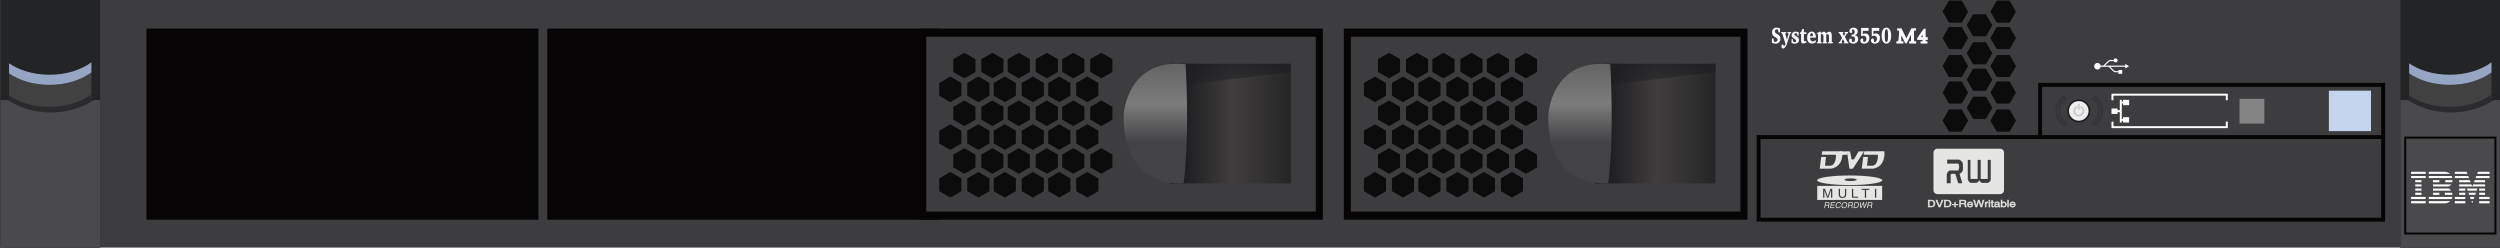 <?xml version="1.0" encoding="utf-8"?>
<!-- Generator: Adobe Illustrator 16.0.0, SVG Export Plug-In . SVG Version: 6.00 Build 0)  -->
<!DOCTYPE svg PUBLIC "-//W3C//DTD SVG 1.1//EN" "http://www.w3.org/Graphics/SVG/1.1/DTD/svg11.dtd">
<svg version="1.1" id="图层_1" xmlns="http://www.w3.org/2000/svg" xmlns:xlink="http://www.w3.org/1999/xlink" x="0px" y="0px"
	 width="1275.59px" height="126.39px" viewBox="0 0 1275.59 126.39" enable-background="new 0 0 1275.59 126.39"
	 xml:space="preserve">
<rect x="0" y="0" width="1275.59" height="126.39" fill="#808080" stroke="none"/>
<rect x="0.141" y="-0.001" fill="#3D3D3F" width="1275.589" height="126.142"/>
<rect x="0.141" y="-0.001" fill="#232426" width="50.97" height="126.394"/>
<path fill="#424142" d="M4.612,37.441v36.952H46.64V36.951c-5.293,3.896-12.903,6.342-21.361,6.342
	C17.182,43.293,9.866,41.051,4.612,37.441"/>
<path fill="#2B2B2D" d="M4.612,48.682v36.951H46.64V48.189c-5.293,3.896-12.903,6.342-21.361,6.342
	C17.182,54.531,9.866,52.289,4.612,48.682"/>
<path fill="#97A5C4" d="M4.612,32.293v5.148c5.254,3.609,12.57,5.851,20.667,5.851c8.458,0,16.068-2.444,21.361-6.341v-5.148
	c-5.293,3.896-12.903,6.34-21.361,6.34C17.182,38.143,9.866,35.902,4.612,32.293"/>
<path fill="#4A494B" d="M3.909,51.061H0.141v75.332h50.97V51.061h-3.216c-6.052,3.967-13.687,6.34-21.993,6.34
	C17.595,57.4,9.959,55.027,3.909,51.061"/>
<rect x="1224.761" y="-0.001" fill="#232426" width="50.97" height="126.394"/>
<path fill="#424142" d="M1229.231,37.441v36.952h42.028V36.951c-5.293,3.896-12.903,6.342-21.361,6.342
	C1241.802,43.293,1234.485,41.051,1229.231,37.441"/>
<path fill="#2B2B2D" d="M1229.231,48.682v36.951h42.028V48.189c-5.293,3.896-12.903,6.342-21.361,6.342
	C1241.802,54.531,1234.485,52.289,1229.231,48.682"/>
<path fill="#97A5C4" d="M1229.231,32.293v5.148c5.254,3.609,12.57,5.851,20.667,5.851c8.458,0,16.068-2.444,21.361-6.341v-5.148
	c-5.293,3.896-12.903,6.34-21.361,6.34C1241.802,38.143,1234.485,35.902,1229.231,32.293"/>
<path fill="#4A494B" d="M1228.528,51.061h-3.768v75.332h50.97V51.061h-3.216c-6.052,3.967-13.687,6.34-21.993,6.34
	S1234.58,55.027,1228.528,51.061"/>
<rect x="1227.233" y="70.198" fill-rule="evenodd" clip-rule="evenodd" fill="#4A494B" stroke="#060404" stroke-miterlimit="10" width="46.024" height="48.943"/>
<path fill-rule="evenodd" clip-rule="evenodd" fill="#FFFFFF" d="M1244.649,100.489h3.113h3.53
	c-0.064,0.372-0.175,0.734-0.333,1.073h-11.734v-1.073H1244.649z M1247.547,99.429l-0.22-1.074h3.82
	c0.109,0.349,0.177,0.71,0.2,1.074H1247.547z M1244.649,99.429h-3.247v-1.074h3.247V99.429z M1241.402,97.281v-1.074h8.128
	c0.45,0.281,0.818,0.651,1.104,1.074H1241.402z M1241.402,95.147v-1.074h3.247h2.678h3.378c-0.29,0.43-0.674,0.8-1.152,1.074
	H1241.402z M1241.402,91.926h3.248v1.073h-3.248V91.926z M1239.226,90.866v-1.075h11.703c0.172,0.339,0.296,0.702,0.372,1.075
	H1239.226z M1251.387,91.926c-0.014,0.365-0.072,0.727-0.176,1.073h-3.666l0.218-1.073H1251.387z M1257.9,97.281h-3.152v-1.074
	h3.152V97.281z M1254.748,95.147v-1.074h6.283l0.411,1.074H1254.748z M1254.748,92.999v-1.073h5.459l0.412,1.073H1254.748z
	 M1252.533,90.866v-1.075h6.855l0.412,1.075H1252.533z M1261.45,95.147l0.421-1.074h6.105v1.074H1261.45z M1262.291,92.999
	l0.42-1.073h5.266v1.073H1262.291z M1263.125,90.866l0.42-1.075h6.721v1.075H1263.125z M1267.977,97.281h-3.021v-1.074h3.021V97.281
	z M1264.038,96.207l-0.372,1.074h-4.586l-0.39-1.074H1264.038z M1257.9,99.429h-3.152v-1.074h3.152V99.429z M1267.977,99.429h-3.021
	v-1.074h3.021V99.429z M1263.295,98.354l-0.371,1.074h-3.064l-0.39-1.074H1263.295z M1257.9,101.563h-5.367v-1.073h5.367V101.563z
	 M1270.266,101.563h-5.311v-1.073h5.311V101.563z M1262.557,100.489l-0.372,1.073h-1.55l-0.391-1.073H1262.557z M1257.9,103.752
	h-5.367v-1.115h5.367V103.752z M1270.266,103.752h-5.311v-1.115h5.311V103.752z M1261.813,102.637l-0.386,1.115l-0.404-1.115
	H1261.813z M1252.533,88.718v-1.047h6.042l0.401,1.047H1252.533z M1263.965,88.718l0.408-1.047h5.893v1.047H1263.965z
	 M1239.226,87.671v1.047h10.902c-0.679-0.635-1.63-1.047-2.853-1.047H1239.226z M1239.226,102.637v1.115h8.05
	c1.287-0.006,2.262-0.443,2.935-1.115H1239.226z M1230.227,87.671h7.469v1.047h-7.469V87.671z M1237.695,90.866h-7.469v-1.075h7.469
	V90.866z M1235.518,92.999h-3.17v-1.073h3.17V92.999z M1235.518,95.147h-3.17v-1.074h3.17V95.147z M1235.518,97.281h-3.17v-1.074
	h3.17V97.281z M1235.518,99.429h-3.17v-1.074h3.17V99.429z M1237.695,101.563h-7.469v-1.073h7.469V101.563z M1237.695,103.752
	h-7.469v-1.115h7.469V103.752z"/>
<path fill="#FBFBFD" d="M904.098,21.841v-2.176h0.797l0.197,1.447l0.121,0.178c0.109,0.023,0.216,0.04,0.325,0.053
	c0.106,0.01,0.216,0.016,0.327,0.016c0.332,0,0.594-0.098,0.789-0.295s0.293-0.459,0.293-0.789c0-0.106-0.012-0.209-0.039-0.307
	s-0.065-0.187-0.115-0.268c-0.134-0.201-0.418-0.418-0.852-0.647c-0.213-0.106-0.375-0.197-0.489-0.269
	c-0.446-0.271-0.771-0.588-0.978-0.945c-0.206-0.357-0.309-0.787-0.309-1.287c0-0.742,0.201-1.34,0.605-1.79
	c0.406-0.451,0.948-0.677,1.629-0.677c0.283,0,0.582,0.039,0.891,0.119c0.312,0.081,0.625,0.198,0.945,0.35v1.985h-0.797
	l-0.174-1.302l-0.104-0.143c-0.078-0.035-0.16-0.061-0.245-0.077c-0.087-0.018-0.177-0.028-0.271-0.028
	c-0.324,0-0.578,0.096-0.764,0.283c-0.184,0.188-0.275,0.441-0.275,0.762c0,0.441,0.354,0.863,1.061,1.27
	c0.08,0.045,0.142,0.082,0.184,0.108c0.633,0.364,1.051,0.71,1.256,1.042c0.205,0.33,0.307,0.758,0.307,1.281
	c0,0.769-0.219,1.383-0.662,1.842c-0.439,0.459-1.035,0.688-1.785,0.688c-0.252,0-0.527-0.034-0.828-0.104
	S904.492,21.986,904.098,21.841"/>
<path fill="#FBFBFD" d="M908.814,16.351h2.572v0.58l-0.434,0.08l-0.082,0.143l0.885,3.041l0.852-3.029l-0.088-0.154l-0.461-0.08
	v-0.58h1.828v0.58l-0.475,0.115l-1.664,5.322c-0.224,0.717-0.516,1.291-0.874,1.725s-0.72,0.65-1.083,0.65
	c-0.238,0-0.439-0.109-0.607-0.327s-0.252-0.478-0.252-0.78c0-0.244,0.063-0.459,0.188-0.645c0.123-0.186,0.293-0.314,0.508-0.387
	l0.73,0.951c0.127-0.106,0.246-0.25,0.357-0.43s0.217-0.406,0.32-0.676l-1.697-5.383l-0.523-0.137V16.351z"/>
<path fill="#FBFBFD" d="M917.713,16.46v1.795h-0.615l-0.113-0.929l-0.113-0.161c-0.115-0.072-0.225-0.125-0.326-0.161
	c-0.105-0.034-0.205-0.052-0.299-0.052c-0.201,0-0.36,0.058-0.479,0.17c-0.117,0.112-0.175,0.264-0.175,0.451
	c0,0.332,0.257,0.629,0.771,0.889c0.168,0.084,0.297,0.152,0.391,0.207c0.451,0.252,0.756,0.5,0.92,0.745
	c0.162,0.243,0.245,0.556,0.245,0.936c0,0.544-0.188,1.001-0.564,1.37c-0.376,0.371-0.849,0.558-1.419,0.558
	c-0.27,0-0.561-0.029-0.865-0.087c-0.308-0.057-0.627-0.143-0.963-0.258V19.97h0.617l0.104,1.073l0.098,0.149
	c0.151,0.1,0.301,0.174,0.449,0.222c0.15,0.048,0.301,0.071,0.453,0.071c0.195,0,0.35-0.062,0.465-0.184
	c0.118-0.123,0.175-0.287,0.175-0.494c0-0.297-0.2-0.563-0.603-0.797c-0.09-0.054-0.158-0.094-0.201-0.121
	c-0.623-0.375-1.031-0.693-1.221-0.954c-0.189-0.263-0.284-0.578-0.284-0.95c0-0.547,0.175-0.99,0.526-1.33
	c0.35-0.342,0.813-0.512,1.389-0.512c0.219,0,0.463,0.026,0.732,0.078C917.076,16.274,917.377,16.353,917.713,16.46"/>
<path fill="#FBFBFD" d="M918.977,17.337h-0.617v-0.539l0.736-0.631l0.542-1.365h0.763v1.67h1.305v0.865H920.4v2.742
	c0,0.402,0.057,0.673,0.17,0.813c0.113,0.139,0.332,0.21,0.656,0.21c0.066,0,0.139-0.007,0.219-0.019
	c0.076-0.011,0.164-0.028,0.26-0.051v0.677c-0.306,0.157-0.59,0.276-0.857,0.358s-0.504,0.124-0.711,0.124
	c-0.227,0-0.428-0.048-0.604-0.144c-0.178-0.097-0.313-0.231-0.41-0.408c-0.055-0.096-0.092-0.231-0.113-0.41
	c-0.023-0.178-0.033-0.459-0.033-0.846V17.337z"/>
<path fill="#FBFBFD" d="M926.492,20.464v1.085c-0.328,0.225-0.664,0.392-1.006,0.501c-0.344,0.11-0.708,0.164-1.09,0.164
	c-0.717,0-1.285-0.273-1.705-0.818s-0.632-1.278-0.632-2.199c0-0.922,0.218-1.663,0.651-2.223c0.432-0.561,1.006-0.841,1.717-0.841
	c0.664,0,1.178,0.257,1.541,0.769c0.366,0.513,0.547,1.234,0.547,2.168v0.15h-2.957c0.007,0.581,0.125,1.039,0.35,1.375
	c0.223,0.338,0.523,0.506,0.898,0.506c0.291,0,0.574-0.053,0.85-0.157C925.934,20.838,926.213,20.679,926.492,20.464
	 M924.986,18.479c0-0.543-0.053-0.943-0.158-1.199c-0.108-0.256-0.271-0.385-0.491-0.385c-0.249,0-0.437,0.129-0.562,0.388
	c-0.125,0.258-0.188,0.642-0.188,1.149v0.047H924.986z"/>
<path fill="#FBFBFD" d="M931.682,16.999c0.361-0.278,0.682-0.488,0.965-0.625c0.282-0.139,0.527-0.207,0.738-0.207
	c0.426,0,0.74,0.172,0.941,0.514c0.203,0.342,0.303,0.882,0.303,1.621v2.988l0.084,0.148l0.475,0.059v0.625h-2.415v-0.625
	l0.335-0.059l0.104-0.148v-2.506c0-0.514-0.065-0.867-0.198-1.06c-0.134-0.194-0.366-0.29-0.702-0.29
	c-0.12,0-0.219,0.007-0.299,0.021c-0.08,0.015-0.152,0.034-0.217,0.061v3.774l0.105,0.16l0.378,0.064v0.607h-2.294v-0.647
	l0.31-0.024l0.101-0.2v-2.616c0-0.421-0.068-0.725-0.203-0.914s-0.354-0.285-0.656-0.285h-0.154c-0.088,0-0.154,0.004-0.202,0.008
	c-0.046,0.007-0.091,0.015-0.13,0.027v3.82l0.109,0.148l0.318,0.059v0.625h-2.401v-0.625l0.443-0.059l0.097-0.148v-3.866h-0.54
	v-0.579l1.476-0.678h0.498v0.764c0.322-0.26,0.609-0.453,0.859-0.578c0.252-0.123,0.479-0.186,0.684-0.186
	c0.229,0,0.43,0.065,0.603,0.197C931.365,16.496,931.528,16.708,931.682,16.999"/>
<polygon fill="#FBFBFD" points="938.146,16.327 940.519,16.327 940.519,16.872 940.251,16.952 940.217,17.091 940.904,18.376 
	941.609,17.034 941.248,16.931 941.248,16.327 942.912,16.327 942.912,16.987 942.414,17.034 941.307,18.857 942.656,21.404 
	943.084,21.525 943.084,22.122 940.809,22.122 940.809,21.628 941.068,21.497 941.102,21.382 940.348,19.96 939.564,21.438 
	939.914,21.525 939.914,22.122 938.146,22.122 938.146,21.525 938.708,21.358 939.914,19.407 938.627,17.034 938.146,16.987 "/>
<path fill="#FBFBFD" d="M946.283,17.963c0.584,0.046,1.033,0.24,1.352,0.583c0.314,0.342,0.473,0.805,0.473,1.391
	c0,0.672-0.236,1.23-0.705,1.675s-1.07,0.665-1.803,0.665c-0.656,0-1.176-0.145-1.561-0.436s-0.577-0.678-0.577-1.164
	c0-0.299,0.071-0.539,0.212-0.723s0.328-0.276,0.561-0.276c0.076,0,0.157,0.009,0.238,0.029c0.081,0.019,0.164,0.048,0.252,0.086
	l0.289,1.543c0.108,0.03,0.203,0.054,0.283,0.069c0.08,0.015,0.148,0.023,0.207,0.023c0.307,0,0.556-0.134,0.746-0.4
	c0.189-0.266,0.285-0.613,0.285-1.047c0-0.436-0.109-0.779-0.33-1.029c-0.219-0.251-0.519-0.375-0.898-0.375
	c-0.102,0-0.197,0.008-0.293,0.022c-0.095,0.015-0.189,0.038-0.281,0.068v-1.021c0.063,0.012,0.121,0.02,0.176,0.025
	c0.057,0.006,0.109,0.009,0.159,0.009c0.392,0,0.699-0.118,0.921-0.353c0.221-0.234,0.334-0.559,0.334-0.968
	c0-0.436-0.102-0.778-0.304-1.029c-0.2-0.25-0.478-0.376-0.833-0.376c-0.018,0-0.043,0.002-0.074,0.006
	c-0.035,0.004-0.061,0.006-0.081,0.006v1.641c-0.099,0.069-0.196,0.12-0.296,0.152c-0.1,0.033-0.201,0.049-0.303,0.049
	c-0.244,0-0.438-0.088-0.582-0.264s-0.215-0.41-0.215-0.699c0-0.51,0.2-0.928,0.602-1.252c0.4-0.324,0.926-0.486,1.577-0.486
	c0.63,0,1.132,0.18,1.505,0.541c0.375,0.362,0.563,0.84,0.563,1.432c0,0.486-0.139,0.893-0.416,1.219
	C947.189,17.627,946.795,17.849,946.283,17.963"/>
<path fill="#FBFBFD" d="M955.027,14.24h3.811v1.515h-2.954v1.635c0.229-0.111,0.448-0.195,0.657-0.25
	c0.209-0.056,0.41-0.084,0.604-0.084c0.623,0,1.127,0.219,1.508,0.654c0.382,0.436,0.572,1.011,0.572,1.721
	c0,0.865-0.244,1.553-0.73,2.066c-0.486,0.512-1.145,0.769-1.974,0.769c-0.562,0-1.019-0.146-1.366-0.438
	c-0.35-0.293-0.524-0.665-0.524-1.117c0-0.309,0.077-0.565,0.229-0.771c0.154-0.203,0.35-0.307,0.588-0.307
	c0.076,0,0.156,0.011,0.242,0.035c0.086,0.022,0.184,0.057,0.291,0.104l0.254,1.646c0.01,0,0.023,0.002,0.043,0.005
	c0.08,0.013,0.143,0.017,0.184,0.017c0.366,0,0.668-0.153,0.902-0.465c0.234-0.309,0.352-0.707,0.352-1.192
	c0-0.47-0.135-0.853-0.406-1.144c-0.271-0.293-0.629-0.439-1.074-0.439c-0.184,0-0.376,0.023-0.576,0.072
	c-0.203,0.047-0.412,0.117-0.631,0.209V14.24z"/>
<path fill="#FBFBFD" d="M949.611,14.24h3.811v1.515h-2.955v1.635c0.229-0.111,0.448-0.195,0.658-0.25
	c0.209-0.056,0.41-0.084,0.604-0.084c0.623,0,1.126,0.219,1.507,0.654c0.382,0.436,0.573,1.011,0.573,1.721
	c0,0.865-0.244,1.553-0.73,2.066c-0.486,0.512-1.145,0.769-1.975,0.769c-0.561,0-1.018-0.146-1.366-0.438s-0.524-0.665-0.524-1.117
	c0-0.309,0.078-0.565,0.23-0.771c0.154-0.203,0.35-0.307,0.587-0.307c0.076,0,0.156,0.011,0.243,0.035
	c0.086,0.022,0.184,0.057,0.291,0.104l0.254,1.646c0.01,0,0.022,0.002,0.043,0.005c0.08,0.013,0.142,0.017,0.184,0.017
	c0.365,0,0.667-0.153,0.902-0.465c0.233-0.309,0.352-0.707,0.352-1.192c0-0.47-0.136-0.853-0.407-1.144
	c-0.271-0.293-0.629-0.439-1.073-0.439c-0.184,0-0.377,0.023-0.577,0.072c-0.202,0.047-0.412,0.117-0.63,0.209V14.24z"/>
<path fill="#FBFBFD" d="M962.494,14.096c0.754,0,1.35,0.364,1.785,1.091s0.654,1.723,0.654,2.988s-0.219,2.264-0.654,2.994
	s-1.031,1.097-1.785,1.097c-0.742,0-1.33-0.364-1.758-1.093c-0.43-0.729-0.645-1.729-0.645-2.998c0-1.266,0.214-2.262,0.641-2.988
	C961.16,14.46,961.748,14.096,962.494,14.096 M962.502,14.858c-0.287,0-0.5,0.271-0.639,0.813c-0.139,0.542-0.207,1.371-0.207,2.493
	c0,1.158,0.068,2.001,0.203,2.529c0.137,0.528,0.35,0.792,0.643,0.792c0.301,0,0.517-0.264,0.654-0.792
	c0.137-0.528,0.205-1.371,0.205-2.529c0-1.145-0.068-1.981-0.207-2.511S962.799,14.858,962.502,14.858"/>
<g>
	<path fill="#FDFDFE" stroke="#FBFBFD" stroke-miterlimit="10" d="M982.023,15.148v4.283h1.07v0.443h-1.07v0.726
		c0,0.757,0.031,0.897,0.951,0.974v0.151h-2.553v-0.151c0.995-0.076,1.061-0.184,1.061-0.963v-0.736h-2.791v-0.227
		c0.994-1.461,2.033-2.986,3.169-4.5H982.023z M981.482,19.432v-3.311h-0.021c-0.779,0.996-1.504,2.088-2.24,3.311H981.482z"/>
</g>
<g>
	<path fill="#FDFDFE" stroke="#FBFBFD" stroke-miterlimit="10" d="M968.475,14.953h1.373l2.856,5.734l2.866-5.734h1.559v0.151
		c-1.006,0.098-1.104,0.206-1.061,1.288l0.076,3.84c0.032,1.115,0.075,1.256,1.092,1.342v0.151h-2.65v-0.151
		c0.953-0.076,0.984-0.217,0.975-1.342l-0.044-4.543h-0.043l-2.933,5.917h-0.097l-2.661-5.55h-0.021l-0.141,2.921
		c-0.033,0.509-0.043,0.876-0.043,1.169c0,1.038,0.107,1.33,1.113,1.428v0.151h-2.607v-0.151c0.672-0.055,0.898-0.238,0.984-0.671
		c0.076-0.325,0.163-0.974,0.238-2.088l0.152-1.979c0.01-0.293,0.021-0.53,0.021-0.725c0-0.769-0.184-0.909-1.006-1.007V14.953z"/>
</g>
<rect x="74.728" y="14.592" fill="#060404" width="200" height="97.5"/>
<rect x="279.238" y="14.592" fill="#060404" width="200" height="97.5"/>
<rect x="468.994" y="14.592" fill="#060404" width="205.965" height="97.5"/>
<rect x="472.627" y="18.725" fill="#3D3D3F" width="198.711" height="89.233"/>
<polygon fill="#0C0C0C" points="567.587,30.186 561.935,26.922 556.281,30.186 556.281,36.717 561.935,39.981 567.587,36.717 "/>
<polygon fill="#0C0C0C" points="553.291,30.186 547.638,26.922 541.983,30.186 541.983,36.717 547.638,39.981 553.291,36.717 "/>
<polygon fill="#0C0C0C" points="539.783,30.186 534.131,26.922 528.475,30.186 528.475,36.717 534.131,39.981 539.783,36.717 "/>
<polygon fill="#0C0C0C" points="525.488,30.186 519.834,26.922 514.18,30.186 514.18,36.717 519.834,39.981 525.488,36.717 "/>
<polygon fill="#0C0C0C" points="512,30.186 506.346,26.922 500.691,30.186 500.691,36.717 506.346,39.981 512,36.717 "/>
<polygon fill="#0C0C0C" points="497.704,30.186 492.05,26.922 486.396,30.186 486.396,36.717 492.05,39.981 497.704,36.717 "/>
<polygon fill="#0C0C0C" points="560.43,42.328 554.777,39.063 549.124,42.328 549.124,48.858 554.777,52.123 560.43,48.858 "/>
<polygon fill="#0C0C0C" points="546.133,42.328 540.48,39.063 534.826,42.328 534.826,48.858 540.48,52.123 546.133,48.858 "/>
<polygon fill="#0C0C0C" points="532.626,42.328 526.973,39.063 521.317,42.328 521.317,48.858 526.973,52.123 532.626,48.858 "/>
<polygon fill="#0C0C0C" points="518.331,42.328 512.676,39.063 507.022,42.328 507.022,48.858 512.676,52.123 518.331,48.858 "/>
<polygon fill="#0C0C0C" points="504.843,42.328 499.188,39.063 493.534,42.328 493.534,48.858 499.188,52.123 504.843,48.858 "/>
<polygon fill="#0C0C0C" points="490.547,42.328 484.892,39.063 479.238,42.328 479.238,48.858 484.892,52.123 490.547,48.858 "/>
<polygon fill="#0C0C0C" points="567.587,54.527 561.935,51.264 556.281,54.527 556.281,61.059 561.935,64.323 567.587,61.059 "/>
<polygon fill="#0C0C0C" points="553.291,54.527 547.638,51.264 541.983,54.527 541.983,61.059 547.638,64.323 553.291,61.059 "/>
<polygon fill="#0C0C0C" points="539.783,54.527 534.131,51.264 528.475,54.527 528.475,61.059 534.131,64.323 539.783,61.059 "/>
<polygon fill="#0C0C0C" points="525.488,54.527 519.834,51.264 514.18,54.527 514.18,61.059 519.834,64.323 525.488,61.059 "/>
<polygon fill="#0C0C0C" points="512,54.527 506.346,51.264 500.691,54.527 500.691,61.059 506.346,64.323 512,61.059 "/>
<polygon fill="#0C0C0C" points="497.704,54.527 492.05,51.264 486.396,54.527 486.396,61.059 492.05,64.323 497.704,61.059 "/>
<polygon fill="#0C0C0C" points="560.43,66.67 554.777,63.405 549.124,66.67 549.124,73.2 554.777,76.465 560.43,73.2 "/>
<polygon fill="#0C0C0C" points="546.133,66.67 540.48,63.405 534.826,66.67 534.826,73.2 540.48,76.465 546.133,73.2 "/>
<polygon fill="#0C0C0C" points="532.626,66.67 526.973,63.405 521.317,66.67 521.317,73.2 526.973,76.465 532.626,73.2 "/>
<polygon fill="#0C0C0C" points="518.331,66.67 512.676,63.405 507.022,66.67 507.022,73.2 512.676,76.465 518.331,73.2 "/>
<polygon fill="#0C0C0C" points="504.843,66.67 499.188,63.405 493.534,66.67 493.534,73.2 499.188,76.465 504.843,73.2 "/>
<polygon fill="#0C0C0C" points="490.547,66.67 484.892,63.405 479.238,66.67 479.238,73.2 484.892,76.465 490.547,73.2 "/>
<polygon fill="#0C0C0C" points="567.587,78.869 561.935,75.604 556.281,78.869 556.281,85.4 561.935,88.664 567.587,85.4 "/>
<polygon fill="#0C0C0C" points="553.291,78.869 547.638,75.604 541.983,78.869 541.983,85.4 547.638,88.664 553.291,85.4 "/>
<polygon fill="#0C0C0C" points="539.783,78.869 534.131,75.604 528.475,78.869 528.475,85.4 534.131,88.664 539.783,85.4 "/>
<polygon fill="#0C0C0C" points="525.488,78.869 519.834,75.604 514.18,78.869 514.18,85.4 519.834,88.664 525.488,85.4 "/>
<polygon fill="#0C0C0C" points="512,78.869 506.346,75.604 500.691,78.869 500.691,85.4 506.346,88.664 512,85.4 "/>
<polygon fill="#0C0C0C" points="497.704,78.869 492.05,75.604 486.396,78.869 486.396,85.4 492.05,88.664 497.704,85.4 "/>
<polygon fill="#0C0C0C" points="560.43,91.011 554.777,87.747 549.124,91.011 549.124,97.542 554.777,100.807 560.43,97.542 "/>
<polygon fill="#0C0C0C" points="546.133,91.011 540.48,87.747 534.826,91.011 534.826,97.542 540.48,100.807 546.133,97.542 "/>
<polygon fill="#0C0C0C" points="532.626,91.011 526.973,87.747 521.317,91.011 521.317,97.542 526.973,100.807 532.626,97.542 "/>
<polygon fill="#0C0C0C" points="518.331,91.011 512.676,87.747 507.022,91.011 507.022,97.542 512.676,100.807 518.331,97.542 "/>
<polygon fill="#0C0C0C" points="504.843,91.011 499.188,87.747 493.534,91.011 493.534,97.542 499.188,100.807 504.843,97.542 "/>
<polygon fill="#0C0C0C" points="490.547,91.011 484.892,87.747 479.238,91.011 479.238,97.542 484.892,100.807 490.547,97.542 "/>
<linearGradient id="SVGID_1_" gradientUnits="userSpaceOnUse" x1="597.212" y1="63.069" x2="658.664" y2="63.069">
	<stop  offset="0" style="stop-color:#151618"/>
	<stop  offset="0.517" style="stop-color:#403D3E"/>
	<stop  offset="1" style="stop-color:#262626"/>
</linearGradient>
<rect x="597.212" y="32.539" fill="url(#SVGID_1_)" width="61.452" height="61.061"/>
<linearGradient id="SVGID_2_" gradientUnits="userSpaceOnUse" x1="-4856.011" y1="41.824" x2="-4856.011" y2="33.167" gradientTransform="matrix(-1 0 0 1 -4227.568 0)">
	<stop  offset="0" style="stop-color:#1C1D20;stop-opacity:0.6"/>
	<stop  offset="1" style="stop-color:#1C1D20"/>
</linearGradient>
<polygon opacity="0.7" fill="url(#SVGID_2_)" points="598.221,43.975 658.664,36.716 658.664,32.539 598.221,32.539 "/>
<linearGradient id="SVGID_3_" gradientUnits="userSpaceOnUse" x1="589.523" y1="34.421" x2="589.523" y2="93.975">
	<stop  offset="0" style="stop-color:#666667"/>
	<stop  offset="0.309" style="stop-color:#7D7C7D"/>
	<stop  offset="0.642" style="stop-color:#434345"/>
</linearGradient>
<path fill="url(#SVGID_3_)" d="M604.926,32.773c0,0,2.287,35.129-1.006,60.745c0,0-31.47,3.476-30.555-34.947
	C573.365,58.571,574.646,29.663,604.926,32.773z"/>
<rect x="685.661" y="14.592" fill="#060404" width="205.964" height="97.5"/>
<rect x="689.294" y="18.725" fill="#3D3D3F" width="198.711" height="89.233"/>
<polygon fill="#0C0C0C" points="784.254,30.186 778.602,26.922 772.948,30.186 772.948,36.717 778.602,39.981 784.254,36.717 "/>
<polygon fill="#0C0C0C" points="769.957,30.186 764.305,26.922 758.65,30.186 758.65,36.717 764.305,39.981 769.957,36.717 "/>
<polygon fill="#0C0C0C" points="756.45,30.186 750.798,26.922 745.142,30.186 745.142,36.717 750.798,39.981 756.45,36.717 "/>
<polygon fill="#0C0C0C" points="742.155,30.186 736.501,26.922 730.847,30.186 730.847,36.717 736.501,39.981 742.155,36.717 "/>
<polygon fill="#0C0C0C" points="728.668,30.186 723.013,26.922 717.358,30.186 717.358,36.717 723.013,39.981 728.668,36.717 "/>
<g>
	<polygon fill="#0C0C0C" points="1000.946,67.168 1004.21,61.515 1000.946,55.861 994.415,55.861 991.15,61.515 994.415,67.168 	"/>
	<polygon fill="#0C0C0C" points="1000.946,52.871 1004.21,47.218 1000.946,41.563 994.415,41.563 991.15,47.218 994.415,52.871 	"/>
	<polygon fill="#0C0C0C" points="1000.946,39.363 1004.21,33.711 1000.946,28.055 994.415,28.055 991.15,33.711 994.415,39.363 	"/>
	<polygon fill="#0C0C0C" points="1000.946,25.068 1004.21,19.414 1000.946,13.76 994.415,13.76 991.15,19.414 994.415,25.068 	"/>
	<polygon fill="#0C0C0C" points="1000.946,11.58 1004.21,5.926 1000.946,0.271 994.415,0.271 991.15,5.926 994.415,11.58 	"/>
	<polygon fill="#0C0C0C" points="1025.363,67.168 1028.627,61.515 1025.363,55.861 1018.832,55.861 1015.566,61.515 
		1018.832,67.168 	"/>
	<polygon fill="#0C0C0C" points="1025.363,52.871 1028.627,47.218 1025.363,41.563 1018.832,41.563 1015.566,47.218 
		1018.832,52.871 	"/>
	<polygon fill="#0C0C0C" points="1025.363,39.363 1028.627,33.711 1025.363,28.055 1018.832,28.055 1015.566,33.711 
		1018.832,39.363 	"/>
	<polygon fill="#0C0C0C" points="1025.363,25.068 1028.627,19.414 1025.363,13.76 1018.832,13.76 1015.566,19.414 1018.832,25.068 	
		"/>
	<polygon fill="#0C0C0C" points="1025.363,11.58 1028.627,5.926 1025.363,0.271 1018.832,0.271 1015.566,5.926 1018.832,11.58 	"/>
	<polygon fill="#0C0C0C" points="1013.279,60.641 1016.543,54.987 1013.279,49.334 1006.748,49.334 1003.484,54.987 
		1006.748,60.641 	"/>
	<polygon fill="#0C0C0C" points="1013.279,46.344 1016.543,40.69 1013.279,35.036 1006.748,35.036 1003.484,40.69 1006.748,46.344 	
		"/>
	<polygon fill="#0C0C0C" points="1013.279,32.836 1016.543,27.184 1013.279,21.527 1006.748,21.527 1003.484,27.184 
		1006.748,32.836 	"/>
	<polygon fill="#0C0C0C" points="1013.279,18.541 1016.543,12.887 1013.279,7.232 1006.748,7.232 1003.484,12.887 1006.748,18.541 	
		"/>
</g>
<polygon fill="#0C0C0C" points="714.371,30.186 708.717,26.922 703.063,30.186 703.063,36.717 708.717,39.981 714.371,36.717 "/>
<polygon fill="#0C0C0C" points="777.097,42.328 771.443,39.063 765.791,42.328 765.791,48.858 771.443,52.123 777.097,48.858 "/>
<polygon fill="#0C0C0C" points="762.8,42.328 757.147,39.063 751.493,42.328 751.493,48.858 757.147,52.123 762.8,48.858 "/>
<polygon fill="#0C0C0C" points="749.293,42.328 743.641,39.063 737.984,42.328 737.984,48.858 743.641,52.123 749.293,48.858 "/>
<polygon fill="#0C0C0C" points="734.998,42.328 729.344,39.063 723.689,42.328 723.689,48.858 729.344,52.123 734.998,48.858 "/>
<polygon fill="#0C0C0C" points="721.51,42.328 715.855,39.063 710.201,42.328 710.201,48.858 715.855,52.123 721.51,48.858 "/>
<polygon fill="#0C0C0C" points="707.214,42.328 701.559,39.063 695.904,42.328 695.904,48.858 701.559,52.123 707.214,48.858 "/>
<polygon fill="#0C0C0C" points="784.254,54.527 778.602,51.264 772.948,54.527 772.948,61.059 778.602,64.323 784.254,61.059 "/>
<polygon fill="#0C0C0C" points="769.957,54.527 764.305,51.264 758.65,54.527 758.65,61.059 764.305,64.323 769.957,61.059 "/>
<polygon fill="#0C0C0C" points="756.45,54.527 750.798,51.264 745.142,54.527 745.142,61.059 750.798,64.323 756.45,61.059 "/>
<polygon fill="#0C0C0C" points="742.155,54.527 736.501,51.264 730.847,54.527 730.847,61.059 736.501,64.323 742.155,61.059 "/>
<polygon fill="#0C0C0C" points="728.668,54.527 723.013,51.264 717.358,54.527 717.358,61.059 723.013,64.323 728.668,61.059 "/>
<polygon fill="#0C0C0C" points="714.371,54.527 708.717,51.264 703.063,54.527 703.063,61.059 708.717,64.323 714.371,61.059 "/>
<polygon fill="#0C0C0C" points="777.097,66.67 771.443,63.405 765.791,66.67 765.791,73.2 771.443,76.465 777.097,73.2 "/>
<polygon fill="#0C0C0C" points="762.8,66.67 757.147,63.405 751.493,66.67 751.493,73.2 757.147,76.465 762.8,73.2 "/>
<polygon fill="#0C0C0C" points="749.293,66.67 743.641,63.405 737.984,66.67 737.984,73.2 743.641,76.465 749.293,73.2 "/>
<polygon fill="#0C0C0C" points="734.998,66.67 729.344,63.405 723.689,66.67 723.689,73.2 729.344,76.465 734.998,73.2 "/>
<polygon fill="#0C0C0C" points="721.51,66.67 715.855,63.405 710.201,66.67 710.201,73.2 715.855,76.465 721.51,73.2 "/>
<polygon fill="#0C0C0C" points="707.214,66.67 701.559,63.405 695.904,66.67 695.904,73.2 701.559,76.465 707.214,73.2 "/>
<polygon fill="#0C0C0C" points="784.254,78.869 778.602,75.604 772.948,78.869 772.948,85.4 778.602,88.664 784.254,85.4 "/>
<polygon fill="#0C0C0C" points="769.957,78.869 764.305,75.604 758.65,78.869 758.65,85.4 764.305,88.664 769.957,85.4 "/>
<polygon fill="#0C0C0C" points="756.45,78.869 750.798,75.604 745.142,78.869 745.142,85.4 750.798,88.664 756.45,85.4 "/>
<polygon fill="#0C0C0C" points="742.155,78.869 736.501,75.604 730.847,78.869 730.847,85.4 736.501,88.664 742.155,85.4 "/>
<polygon fill="#0C0C0C" points="728.668,78.869 723.013,75.604 717.358,78.869 717.358,85.4 723.013,88.664 728.668,85.4 "/>
<polygon fill="#0C0C0C" points="714.371,78.869 708.717,75.604 703.063,78.869 703.063,85.4 708.717,88.664 714.371,85.4 "/>
<polygon fill="#0C0C0C" points="777.097,91.011 771.443,87.747 765.791,91.011 765.791,97.542 771.443,100.807 777.097,97.542 "/>
<polygon fill="#0C0C0C" points="762.8,91.011 757.147,87.747 751.493,91.011 751.493,97.542 757.147,100.807 762.8,97.542 "/>
<polygon fill="#0C0C0C" points="749.293,91.011 743.641,87.747 737.984,91.011 737.984,97.542 743.641,100.807 749.293,97.542 "/>
<polygon fill="#0C0C0C" points="734.998,91.011 729.344,87.747 723.689,91.011 723.689,97.542 729.344,100.807 734.998,97.542 "/>
<polygon fill="#0C0C0C" points="721.51,91.011 715.855,87.747 710.201,91.011 710.201,97.542 715.855,100.807 721.51,97.542 "/>
<polygon fill="#0C0C0C" points="707.214,91.011 701.559,87.747 695.904,91.011 695.904,97.542 701.559,100.807 707.214,97.542 "/>
<linearGradient id="SVGID_4_" gradientUnits="userSpaceOnUse" x1="813.879" y1="63.069" x2="875.33" y2="63.069">
	<stop  offset="0" style="stop-color:#151618"/>
	<stop  offset="0.517" style="stop-color:#403D3E"/>
	<stop  offset="1" style="stop-color:#262626"/>
</linearGradient>
<rect x="813.879" y="32.539" fill="url(#SVGID_4_)" width="61.451" height="61.061"/>
<linearGradient id="SVGID_5_" gradientUnits="userSpaceOnUse" x1="-5072.677" y1="41.824" x2="-5072.677" y2="33.167" gradientTransform="matrix(-1 0 0 1 -4227.568 0)">
	<stop  offset="0" style="stop-color:#1C1D20;stop-opacity:0.6"/>
	<stop  offset="1" style="stop-color:#1C1D20"/>
</linearGradient>
<polygon opacity="0.7" fill="url(#SVGID_5_)" points="814.888,43.975 875.33,36.716 875.33,32.539 814.888,32.539 "/>
<linearGradient id="SVGID_6_" gradientUnits="userSpaceOnUse" x1="806.189" y1="34.421" x2="806.189" y2="93.975">
	<stop  offset="0" style="stop-color:#666667"/>
	<stop  offset="0.309" style="stop-color:#7D7C7D"/>
	<stop  offset="0.642" style="stop-color:#434345"/>
</linearGradient>
<path fill="url(#SVGID_6_)" d="M821.593,32.773c0,0,2.287,35.129-1.006,60.745c0,0-31.47,3.476-30.555-34.947
	C790.032,58.571,791.313,29.663,821.593,32.773z"/>
<rect x="897.292" y="69.935" fill="#3D3D3F" stroke="#060404" stroke-width="2" stroke-miterlimit="10" width="318.667" height="42.157"/>
<path fill="#FBFBFD" d="M1086.328,33.785l-1.971-1.178v0.877h-8.813h-0.785h-0.707l2-2.002c0.182-0.182,0.432-0.285,0.688-0.285
	h1.768c0.16,0.365,0.525,0.621,0.951,0.621c0.572,0,1.037-0.463,1.037-1.039c0-0.572-0.465-1.037-1.037-1.037
	c-0.51,0-0.932,0.365-1.021,0.848h-1.697c-0.416,0-0.82,0.17-1.115,0.465l-2.151,2.15c-0.179,0.18-0.419,0.279-0.671,0.279h-0.264
	h-0.699c-0.143-0.783-0.828-1.377-1.65-1.377c-0.928,0-1.68,0.75-1.68,1.678c0,0.93,0.752,1.68,1.68,1.68
	c0.822,0,1.508-0.594,1.65-1.375h0.699h0.264h1.957h0.785c0.252,0,0.488,0.098,0.666,0.275l2.061,2.061
	c0.299,0.297,0.693,0.461,1.111,0.461h1.49v0.789h1.969v-1.971h-1.969v0.574h-1.49c-0.258,0-0.498-0.1-0.682-0.283l-1.908-1.906
	h7.564v0.875L1086.328,33.785z"/>
<g>
	<path fill="#E5E5E4" d="M940.025,77.19h-10.214l-0.335,1.758h2.408h0.484h4.403c0,0,0.296,5.001-2.661,5.625h-2.934l0.5-4.512
		h-2.429l-0.756,5.996h5.766C941.061,84.964,940.025,77.19,940.025,77.19z"/>
	<path fill="#E5E5E4" d="M961.464,77.19H951.25l-0.336,1.758h2.408h0.485h4.402c0,0,0.296,5.001-2.66,5.625h-2.933l0.499-4.512
		h-2.429l-0.757,5.996h5.768C962.499,84.964,961.464,77.19,961.464,77.19z"/>
	<polygon fill="#E5E5E4" points="942.387,77.24 943.66,86.106 945.359,86.106 951.123,77.24 948.333,77.24 945.967,81.302 
		944.752,81.368 943.964,77.24 	"/>
	<rect x="938.565" y="77.24" fill="#E5E5E4" width="4.073" height="1.754"/>
</g>
<path fill="#E5E5E4" d="M943.779,89.534c-9.175,0-16.611,1.094-16.611,2.443c0,1.348,7.437,2.44,16.611,2.44
	c9.174,0,16.611-1.093,16.611-2.44C960.391,90.628,952.953,89.534,943.779,89.534z M944.249,92.382
	c-1.726,0-3.126-0.307-3.126-0.684s1.4-0.685,3.126-0.685s3.126,0.308,3.126,0.685S945.975,92.382,944.249,92.382z"/>
<path fill="#E5E5E4" d="M1020.523,75.88h-32c-1.104,0-2,0.895-2,2v19.166c0,1.104,0.896,2,2,2h32c1.104,0,2-0.896,2-2V77.88
	C1022.523,76.774,1021.628,75.88,1020.523,75.88z M1001.529,86.879c0,0-0.416,1.375-1.709,1.813l1.417,4.813h-2.083l-1.5-4.813
	h-1.938c0,0-0.209,0.084-0.417,0.354v4.458h-2v-4.458c0,0,0.167-1.376,1.396-2.063h4.542c0,0,0.896-2.084,0-3.5h-5.729v-2.063h6
	c0,0,1.5,0.375,2.021,2.083V86.879z M1015.748,91.838c-0.531,1.375-1.563,1.469-1.563,1.469h-2.844
	c-1.094-0.281-1.375-1.375-1.375-1.375c-0.625,1.25-1.594,1.375-1.594,1.375h-2.875c-1.156-0.438-1.469-1.875-1.469-1.875v-9.875
	h1.375v9.75h3.655v-9.75h1.563v9.75h3.594v-9.75h1.531V91.838z"/>
<path fill="#E5E5E4" d="M927.219,94.842V102h33.119v-7.158H927.219z M934.896,100.905h-0.317h-0.321V97.04h-0.003l-1.371,3.865
	h-0.318h-0.318l-1.376-3.854h-0.001v3.854h-0.318h-0.321v-4.567h0.474h0.474l1.393,3.886l1.38-3.886h0.473h0.474V100.905z
	 M942.01,99.229c0,0.564-0.168,1.005-0.506,1.322c-0.338,0.318-0.807,0.478-1.407,0.478c-0.625,0-1.101-0.153-1.428-0.458
	c-0.326-0.306-0.489-0.753-0.489-1.342v-2.892h0.327h0.331v2.845c0,0.425,0.107,0.748,0.322,0.969
	c0.213,0.221,0.526,0.33,0.937,0.33c0.411,0,0.722-0.109,0.936-0.33c0.213-0.221,0.319-0.544,0.319-0.969v-2.845h0.328h0.33V99.229z
	 M948.051,100.632v0.273h-3.127v-4.567h0.329h0.33v4.021h2.468V100.632z M953.806,96.61v0.273h-1.646v4.021h-0.328h-0.33v-4.021
	h-1.646V96.61v-0.272h3.95V96.61z M957.328,100.905H957h-0.33v-4.567h0.328h0.33V100.905z"/>
<g>
	<path fill="#E5E5E4" d="M931.305,103.174h0.201h1.184c0.314,0,0.543,0.068,0.684,0.206c0.141,0.136,0.188,0.337,0.141,0.602
		c-0.046,0.261-0.168,0.464-0.365,0.61c-0.049,0.037-0.102,0.069-0.156,0.098l0.061,0.032c0.163,0.104,0.227,0.278,0.189,0.524
		l-0.08,0.542c-0.013,0.089-0.012,0.153,0.001,0.192c0.014,0.039,0.047,0.072,0.1,0.101l-0.011,0.065h-0.496
		c-0.006-0.025-0.006-0.088,0.002-0.191c0.008-0.102,0.02-0.216,0.035-0.342l0.033-0.234c0.027-0.185,0.005-0.316-0.066-0.395
		c-0.07-0.08-0.203-0.119-0.395-0.119h-0.955l-0.227,1.283h-0.201h-0.201L931.305,103.174z M931.471,104.518h0.996
		c0.186,0,0.329-0.041,0.43-0.123c0.101-0.081,0.166-0.211,0.197-0.387c0.031-0.172,0.008-0.297-0.07-0.377
		c-0.076-0.079-0.213-0.119-0.41-0.119h-0.965L931.471,104.518z"/>
	<path fill="#E5E5E4" d="M933.765,106.148l0.524-2.975h2.175l-0.031,0.178l-0.031,0.179h-1.772l-0.16,0.908h1.619l-0.031,0.179
		l-0.032,0.178h-1.618l-0.176,0.997h1.795l-0.031,0.179l-0.032,0.178H933.765z"/>
	<path fill="#E5E5E4" d="M939.188,105.054c-0.115,0.366-0.307,0.654-0.574,0.862c-0.266,0.209-0.576,0.313-0.928,0.313
		c-0.41,0-0.712-0.141-0.905-0.424c-0.194-0.282-0.249-0.662-0.163-1.142c0.084-0.479,0.277-0.86,0.58-1.144
		c0.303-0.284,0.668-0.426,1.094-0.426c0.336,0,0.596,0.086,0.781,0.258c0.186,0.174,0.272,0.411,0.264,0.715h-0.389
		c-0.004-0.197-0.068-0.35-0.193-0.457c-0.127-0.106-0.304-0.16-0.531-0.16c-0.299,0-0.555,0.109-0.771,0.328
		c-0.216,0.22-0.356,0.516-0.421,0.886c-0.07,0.394-0.041,0.694,0.088,0.9c0.127,0.206,0.346,0.31,0.658,0.31
		c0.23,0,0.434-0.071,0.611-0.213c0.178-0.143,0.314-0.346,0.41-0.606H939.188z"/>
	<path fill="#E5E5E4" d="M939.789,105.797c-0.217-0.288-0.283-0.666-0.201-1.134c0.083-0.47,0.283-0.849,0.602-1.137
		c0.318-0.289,0.693-0.433,1.125-0.433c0.434,0,0.758,0.144,0.974,0.433c0.216,0.288,0.282,0.667,0.2,1.137
		c-0.084,0.468-0.283,0.846-0.601,1.134s-0.692,0.432-1.127,0.432C940.329,106.229,940.006,106.085,939.789,105.797z
		 M941.633,105.539c0.23-0.223,0.376-0.514,0.439-0.876c0.064-0.362,0.021-0.655-0.13-0.879s-0.382-0.335-0.691-0.335
		s-0.579,0.111-0.808,0.335s-0.377,0.517-0.439,0.879c-0.064,0.362-0.021,0.653,0.13,0.876s0.381,0.334,0.69,0.334
		S941.404,105.762,941.633,105.539z"/>
	<path fill="#E5E5E4" d="M943.275,103.174h0.201h1.184c0.314,0,0.543,0.068,0.684,0.206c0.141,0.136,0.188,0.337,0.141,0.602
		c-0.046,0.261-0.168,0.464-0.365,0.61c-0.049,0.037-0.102,0.069-0.156,0.098l0.061,0.032c0.163,0.104,0.227,0.278,0.189,0.524
		l-0.08,0.542c-0.013,0.089-0.012,0.153,0.001,0.192c0.014,0.039,0.047,0.072,0.101,0.101l-0.012,0.065h-0.496
		c-0.006-0.025-0.006-0.088,0.002-0.191c0.008-0.102,0.02-0.216,0.035-0.342l0.033-0.234c0.027-0.185,0.005-0.316-0.066-0.395
		c-0.07-0.08-0.203-0.119-0.395-0.119h-0.955l-0.227,1.283h-0.201h-0.201L943.275,103.174z M943.441,104.518h0.996
		c0.186,0,0.329-0.041,0.43-0.123c0.101-0.081,0.166-0.211,0.197-0.387c0.03-0.172,0.008-0.297-0.07-0.377
		c-0.076-0.079-0.213-0.119-0.41-0.119h-0.965L943.441,104.518z"/>
	<path fill="#E5E5E4" d="M946.24,103.174h0.199h1.021c0.379,0,0.655,0.135,0.83,0.404c0.176,0.269,0.225,0.631,0.145,1.085
		c-0.08,0.453-0.258,0.813-0.534,1.083c-0.276,0.268-0.608,0.402-0.997,0.402h-0.988h-0.201L946.24,103.174z M946.178,105.805h0.736
		c0.289,0,0.529-0.1,0.723-0.299c0.191-0.197,0.319-0.479,0.383-0.843c0.064-0.365,0.039-0.647-0.076-0.847
		c-0.116-0.199-0.313-0.299-0.591-0.299h-0.771L946.178,105.805z"/>
	<path fill="#E5E5E4" d="M949.217,106.148l-0.254-2.975h0.217h0.219l0.114,2.352c0.003,0.039,0.005,0.076,0.005,0.111
		c-0.001,0.036-0.002,0.062-0.005,0.076h-0.001c0.004-0.018,0.012-0.045,0.025-0.081c0.013-0.036,0.027-0.071,0.043-0.106
		l1.043-2.352h0.227h0.227l0.213,2.339c0.004,0.036,0.007,0.073,0.008,0.111c0,0.038-0.002,0.065-0.006,0.083
		c0.003-0.015,0.01-0.041,0.023-0.078c0.013-0.039,0.027-0.077,0.043-0.116l0.949-2.339h0.217h0.217l-1.304,2.975h-0.217h-0.216
		l-0.24-2.301c-0.004-0.039-0.006-0.078-0.008-0.115s0-0.064,0.002-0.078h-0.001c-0.003,0.017-0.011,0.045-0.024,0.081
		c-0.014,0.037-0.029,0.075-0.046,0.112l-1.036,2.301h-0.217H949.217z"/>
	<path fill="#E5E5E4" d="M953.171,103.174h0.2h1.184c0.315,0,0.543,0.068,0.684,0.206c0.141,0.136,0.188,0.337,0.141,0.602
		c-0.045,0.261-0.167,0.464-0.364,0.61c-0.05,0.037-0.103,0.069-0.157,0.098l0.062,0.032c0.163,0.104,0.226,0.278,0.188,0.524
		l-0.078,0.542c-0.014,0.089-0.014,0.153,0,0.192s0.047,0.072,0.1,0.101l-0.012,0.065h-0.495c-0.007-0.025-0.007-0.088,0.001-0.191
		c0.008-0.102,0.02-0.216,0.036-0.342l0.032-0.234c0.027-0.185,0.006-0.316-0.065-0.395c-0.071-0.08-0.202-0.119-0.396-0.119h-0.955
		l-0.227,1.283h-0.2h-0.202L953.171,103.174z M953.336,104.518h0.996c0.186,0,0.33-0.041,0.43-0.123
		c0.102-0.081,0.168-0.211,0.198-0.387c0.03-0.172,0.007-0.297-0.07-0.377c-0.077-0.079-0.214-0.119-0.411-0.119h-0.965
		L953.336,104.518z"/>
</g>
<g>
	<path fill="#E5E5E4" stroke="#E5E5E4" stroke-width="0.25" stroke-miterlimit="10" d="M983.824,102.076h0.285h1.459
		c0.539,0,0.968,0.162,1.286,0.484c0.319,0.322,0.478,0.756,0.478,1.303c0,0.543-0.162,0.977-0.488,1.297
		c-0.327,0.322-0.768,0.484-1.322,0.484h-1.412h-0.285V102.076z M984.398,105.232h1.051c0.412,0,0.73-0.119,0.955-0.357
		s0.336-0.576,0.336-1.012c0-0.439-0.107-0.777-0.323-1.016c-0.216-0.24-0.521-0.359-0.919-0.359h-1.1V105.232z"/>
	<path fill="#E5E5E4" stroke="#E5E5E4" stroke-width="0.25" stroke-miterlimit="10" d="M987.734,102.076h0.318h0.32l1.217,3.051
		h0.003l1.214-3.051h0.317h0.318l-1.545,3.568h-0.31h-0.309L987.734,102.076z"/>
	<path fill="#E5E5E4" stroke="#E5E5E4" stroke-width="0.25" stroke-miterlimit="10" d="M992.04,102.076h0.286h1.458
		c0.539,0,0.968,0.162,1.286,0.484c0.319,0.322,0.479,0.756,0.479,1.303c0,0.543-0.163,0.977-0.489,1.297
		c-0.327,0.322-0.767,0.484-1.321,0.484h-1.412h-0.286V102.076z M992.615,105.232h1.051c0.412,0,0.73-0.119,0.955-0.357
		c0.224-0.238,0.336-0.576,0.336-1.012c0-0.439-0.107-0.777-0.324-1.016c-0.215-0.24-0.521-0.359-0.918-0.359h-1.1V105.232z"/>
	<path fill="#E5E5E4" stroke="#E5E5E4" stroke-width="0.25" stroke-miterlimit="10" d="M997.342,104.576h-1.279v-0.367h1.279v-1.074
		h0.437v1.074h1.28v0.367h-1.28v1.074h-0.437V104.576z"/>
	<path fill="#E5E5E4" stroke="#E5E5E4" stroke-width="0.25" stroke-miterlimit="10" d="M999.807,102.076h0.285h1.689
		c0.451,0,0.793,0.082,1.028,0.246s0.353,0.406,0.353,0.723c0,0.313-0.123,0.557-0.367,0.732c-0.062,0.045-0.128,0.082-0.199,0.117
		l0.096,0.039c0.258,0.123,0.392,0.334,0.4,0.629l0.023,0.65c0.004,0.105,0.021,0.184,0.049,0.23
		c0.029,0.047,0.086,0.086,0.168,0.121v0.078h-0.707c-0.015-0.029-0.03-0.105-0.045-0.229c-0.016-0.123-0.027-0.26-0.035-0.41
		l-0.014-0.281c-0.007-0.223-0.072-0.381-0.193-0.475c-0.121-0.096-0.318-0.143-0.594-0.143h-1.363v1.539h-0.286h-0.288V102.076z
		 M1000.381,103.688h1.421c0.266,0,0.46-0.049,0.583-0.146s0.186-0.252,0.186-0.465c0-0.205-0.065-0.355-0.195-0.451
		s-0.336-0.143-0.617-0.143h-1.377V103.688z"/>
	<path fill="#E5E5E4" stroke="#E5E5E4" stroke-width="0.25" stroke-miterlimit="10" d="M1005.201,105.715
		c-0.438,0-0.781-0.117-1.031-0.35s-0.375-0.555-0.375-0.967c0-0.436,0.132-0.783,0.396-1.041c0.265-0.26,0.621-0.389,1.067-0.389
		c0.404,0,0.73,0.127,0.979,0.379c0.248,0.252,0.372,0.584,0.372,0.996l-0.007,0.154h-2.256c0.021,0.26,0.091,0.457,0.21,0.592
		c0.146,0.166,0.377,0.248,0.692,0.248c0.199,0,0.371-0.047,0.52-0.141s0.239-0.213,0.271-0.359h0.514
		c-0.076,0.285-0.23,0.502-0.461,0.652C1005.862,105.639,1005.564,105.715,1005.201,105.715z M1006.068,104.146
		c-0.016-0.24-0.086-0.428-0.214-0.563c-0.14-0.148-0.347-0.225-0.618-0.225c-0.273,0-0.492,0.086-0.655,0.258
		c-0.13,0.135-0.207,0.311-0.233,0.529H1006.068z"/>
	<path fill="#E5E5E4" stroke="#E5E5E4" stroke-width="0.25" stroke-miterlimit="10" d="M1008.054,105.645l-1.111-3.568h0.31h0.312
		l0.757,2.82c0.014,0.047,0.024,0.092,0.033,0.135s0.013,0.072,0.013,0.092h-0.001c0-0.021,0.006-0.055,0.016-0.098
		s0.021-0.086,0.034-0.129l0.898-2.82h0.323h0.324l0.892,2.807c0.016,0.043,0.028,0.088,0.038,0.133s0.014,0.078,0.014,0.1l0,0
		c0-0.018,0.004-0.049,0.013-0.096c0.009-0.045,0.02-0.09,0.033-0.137l0.767-2.807h0.309h0.309l-1.111,3.568h-0.309h-0.31
		l-0.921-2.76c-0.016-0.047-0.029-0.094-0.041-0.139s-0.018-0.076-0.018-0.094l0,0c0,0.02-0.006,0.053-0.015,0.098
		c-0.01,0.045-0.022,0.09-0.038,0.135l-0.9,2.76h-0.309H1008.054z"/>
	<path fill="#E5E5E4" stroke="#E5E5E4" stroke-width="0.25" stroke-miterlimit="10" d="M1012.887,103.047h0.244h0.249v0.445
		c0.044-0.07,0.091-0.133,0.142-0.189c0.196-0.223,0.438-0.334,0.725-0.334c0.049,0,0.098,0.008,0.147,0.023v0.445l-0.106-0.002
		c-0.281,0-0.498,0.07-0.652,0.213c-0.152,0.141-0.229,0.344-0.229,0.605v1.391h-0.26h-0.26V103.047z"/>
	<path fill="#E5E5E4" stroke="#E5E5E4" stroke-width="0.25" stroke-miterlimit="10" d="M1014.795,102.076h0.531v0.496h-0.531
		V102.076z M1014.801,103.047h0.26h0.26v2.598h-0.26h-0.26V103.047z"/>
	<path fill="#E5E5E4" stroke="#E5E5E4" stroke-width="0.25" stroke-miterlimit="10" d="M1017.232,105.643
		c-0.178,0.021-0.307,0.033-0.387,0.033c-0.228,0-0.388-0.043-0.48-0.127c-0.094-0.084-0.141-0.229-0.141-0.434v-1.711h-0.428
		v-0.357h0.428v-0.729h0.52v0.729h0.488v0.357h-0.488v1.711c0,0.059,0.027,0.104,0.082,0.139c0.055,0.033,0.129,0.051,0.222,0.051
		h0.185V105.643z"/>
	<path fill="#E5E5E4" stroke="#E5E5E4" stroke-width="0.25" stroke-miterlimit="10" d="M1018.555,105.715
		c-0.303,0-0.542-0.068-0.719-0.205c-0.178-0.135-0.266-0.318-0.266-0.551s0.083-0.418,0.25-0.555
		c0.166-0.139,0.409-0.225,0.729-0.258l0.708-0.074c0.058-0.006,0.112-0.014,0.165-0.025c0.066-0.014,0.119-0.043,0.155-0.088
		c0.036-0.043,0.056-0.098,0.056-0.164v-0.021c0-0.141-0.063-0.248-0.188-0.326c-0.125-0.08-0.3-0.119-0.522-0.119
		c-0.214,0-0.381,0.043-0.501,0.125c-0.12,0.084-0.193,0.209-0.218,0.373h-0.48c0.025-0.285,0.145-0.498,0.359-0.643
		c0.213-0.143,0.52-0.215,0.918-0.215c0.375,0,0.661,0.068,0.857,0.205s0.295,0.336,0.295,0.6v1.426c0,0.045,0.016,0.08,0.047,0.105
		c0.032,0.027,0.075,0.041,0.129,0.041c0.016,0,0.038-0.002,0.068-0.006c0.029-0.002,0.062-0.008,0.096-0.014v0.316
		c-0.049,0.016-0.103,0.027-0.158,0.037s-0.104,0.016-0.142,0.016c-0.196,0-0.339-0.045-0.427-0.137
		c-0.059-0.059-0.1-0.145-0.125-0.254c-0.038,0.039-0.082,0.078-0.133,0.115C1019.248,105.617,1018.93,105.715,1018.555,105.715z
		 M1019.633,104.615v-0.281c-0.098,0.039-0.203,0.064-0.321,0.08l-0.477,0.059c-0.25,0.027-0.433,0.078-0.549,0.146
		c-0.115,0.068-0.173,0.162-0.173,0.279c0,0.146,0.047,0.258,0.141,0.336c0.096,0.08,0.229,0.119,0.402,0.119
		c0.273,0,0.504-0.063,0.693-0.188c0.129-0.088,0.215-0.186,0.256-0.297c0.008-0.02,0.014-0.053,0.018-0.1
		C1019.629,104.723,1019.633,104.672,1019.633,104.615z"/>
	<path fill="#E5E5E4" stroke="#E5E5E4" stroke-width="0.25" stroke-miterlimit="10" d="M1020.99,102.076h0.26h0.26v1.309
		c0.227-0.279,0.521-0.418,0.881-0.416c0.404,0,0.725,0.117,0.96,0.352s0.354,0.549,0.354,0.947c0,0.451-0.119,0.807-0.357,1.063
		s-0.567,0.385-0.989,0.385c-0.349,0-0.626-0.113-0.831-0.338l-0.05-0.053v0.32h-0.487V102.076z M1022.332,105.336
		c0.271,0,0.479-0.086,0.619-0.258c0.141-0.174,0.211-0.424,0.211-0.754c0-0.326-0.068-0.566-0.203-0.723s-0.342-0.234-0.623-0.234
		c-0.287,0-0.496,0.088-0.629,0.266c-0.132,0.176-0.197,0.455-0.197,0.836c0,0.277,0.07,0.49,0.213,0.641
		S1022.068,105.336,1022.332,105.336z"/>
	<path fill="#E5E5E4" stroke="#E5E5E4" stroke-width="0.25" stroke-miterlimit="10" d="M1024.331,102.076h0.261h0.26v3.568h-0.26
		h-0.261V102.076z"/>
	<path fill="#E5E5E4" stroke="#E5E5E4" stroke-width="0.25" stroke-miterlimit="10" d="M1026.893,105.715
		c-0.438,0-0.781-0.117-1.031-0.35s-0.375-0.555-0.375-0.967c0-0.436,0.133-0.783,0.396-1.041c0.266-0.26,0.621-0.389,1.068-0.389
		c0.404,0,0.73,0.127,0.979,0.379s0.373,0.584,0.373,0.996l-0.007,0.154h-2.257c0.021,0.26,0.092,0.457,0.211,0.592
		c0.146,0.166,0.377,0.248,0.692,0.248c0.198,0,0.371-0.047,0.52-0.141c0.147-0.094,0.239-0.213,0.271-0.359h0.514
		c-0.077,0.285-0.231,0.502-0.462,0.652C1027.554,105.639,1027.257,105.715,1026.893,105.715z M1027.76,104.146
		c-0.015-0.24-0.086-0.428-0.213-0.563c-0.141-0.148-0.347-0.225-0.618-0.225c-0.274,0-0.492,0.086-0.655,0.258
		c-0.13,0.135-0.207,0.311-0.234,0.529H1027.76z"/>
</g>
<rect x="1040.958" y="43.292" fill="#3D3D3F" stroke="#060404" stroke-width="2" stroke-miterlimit="10" width="175.001" height="26.643"/>
<path fill="#1C1D20" d="M1066.516,56.584c0,3.231-2.619,5.852-5.852,5.852s-5.852-2.62-5.852-5.852s2.619-5.852,5.852-5.852
	S1066.516,53.353,1066.516,56.584"/>
<path fill="#EFEEEE" d="M1065.672,56.584c0,2.766-2.242,5.008-5.008,5.008s-5.008-2.242-5.008-5.008s2.242-5.007,5.008-5.007
	S1065.672,53.818,1065.672,56.584"/>
<path fill="none" stroke="#CBCCCD" stroke-miterlimit="10" d="M1059.792,54.406c-0.865,0.348-1.477,1.189-1.477,2.178
	c0,1.297,1.052,2.35,2.349,2.35s2.349-1.053,2.349-2.35c0-0.988-0.612-1.83-1.476-2.178"/>
<rect x="1060.182" y="52.968" fill="#CBCCCD" width="0.965" height="3.001"/>
<path fill="#3D3D3F" d="M1055.6,65.166c-2.545-2.139-4.004-5.267-4.004-8.582s1.459-6.443,4.004-8.582l1.01,1.201
	c-2.189,1.84-3.445,4.53-3.445,7.381s1.256,5.541,3.445,7.381L1055.6,65.166z"/>
<path fill="none" stroke="#353537" stroke-miterlimit="10" d="M1053.093,63.815c-2.545-1.803-4.004-4.438-4.004-7.232
	s1.459-5.43,4.004-7.232l1.01,1.013c-2.189,1.551-3.445,3.817-3.445,6.22s1.256,4.669,3.445,6.22L1053.093,63.815z"/>
<path fill="none" stroke="#353537" stroke-miterlimit="10" d="M1068.695,63.815c2.545-1.803,4.004-4.438,4.004-7.232
	s-1.459-5.43-4.004-7.232l-1.01,1.013c2.189,1.551,3.445,3.817,3.445,6.22s-1.256,4.669-3.445,6.22L1068.695,63.815z"/>
<polyline fill="none" stroke="#FFFFFF" stroke-miterlimit="10" points="1077.854,51.135 1077.854,48.302 1136.187,48.302 
	1136.187,51.135 "/>
<polyline fill="none" stroke="#FFFFFF" stroke-miterlimit="10" points="1077.854,62.052 1077.854,64.885 1136.187,64.885 
	1136.187,62.052 "/>
<line fill="none" stroke="#FFFFFF" stroke-miterlimit="10" x1="1082.104" y1="50.927" x2="1082.104" y2="62.51"/>
<line fill="none" stroke="#FFFFFF" stroke-miterlimit="10" x1="1079.687" y1="56.719" x2="1082.104" y2="56.719"/>
<rect x="1077.374" y="55.385" fill="#FFFFFF" width="3.083" height="2.729"/>
<rect x="1083.27" y="50.927" fill="#FFFFFF" width="3.083" height="2.729"/>
<rect x="1083.27" y="59.781" fill="#FFFFFF" width="3.083" height="2.729"/>
<rect x="1142.686" y="50.416" fill="#848484" width="12.668" height="12.667"/>
<line fill="none" stroke="#FFFFFF" stroke-miterlimit="10" x1="1082.379" y1="52.291" x2="1083.879" y2="52.291"/>
<line fill="none" stroke="#FFFFFF" stroke-miterlimit="10" x1="1082.379" y1="61.146" x2="1083.879" y2="61.146"/>
<rect x="1188.275" y="46.271" fill="#C5D4ED" width="21.5" height="20.625"/>
</svg>
